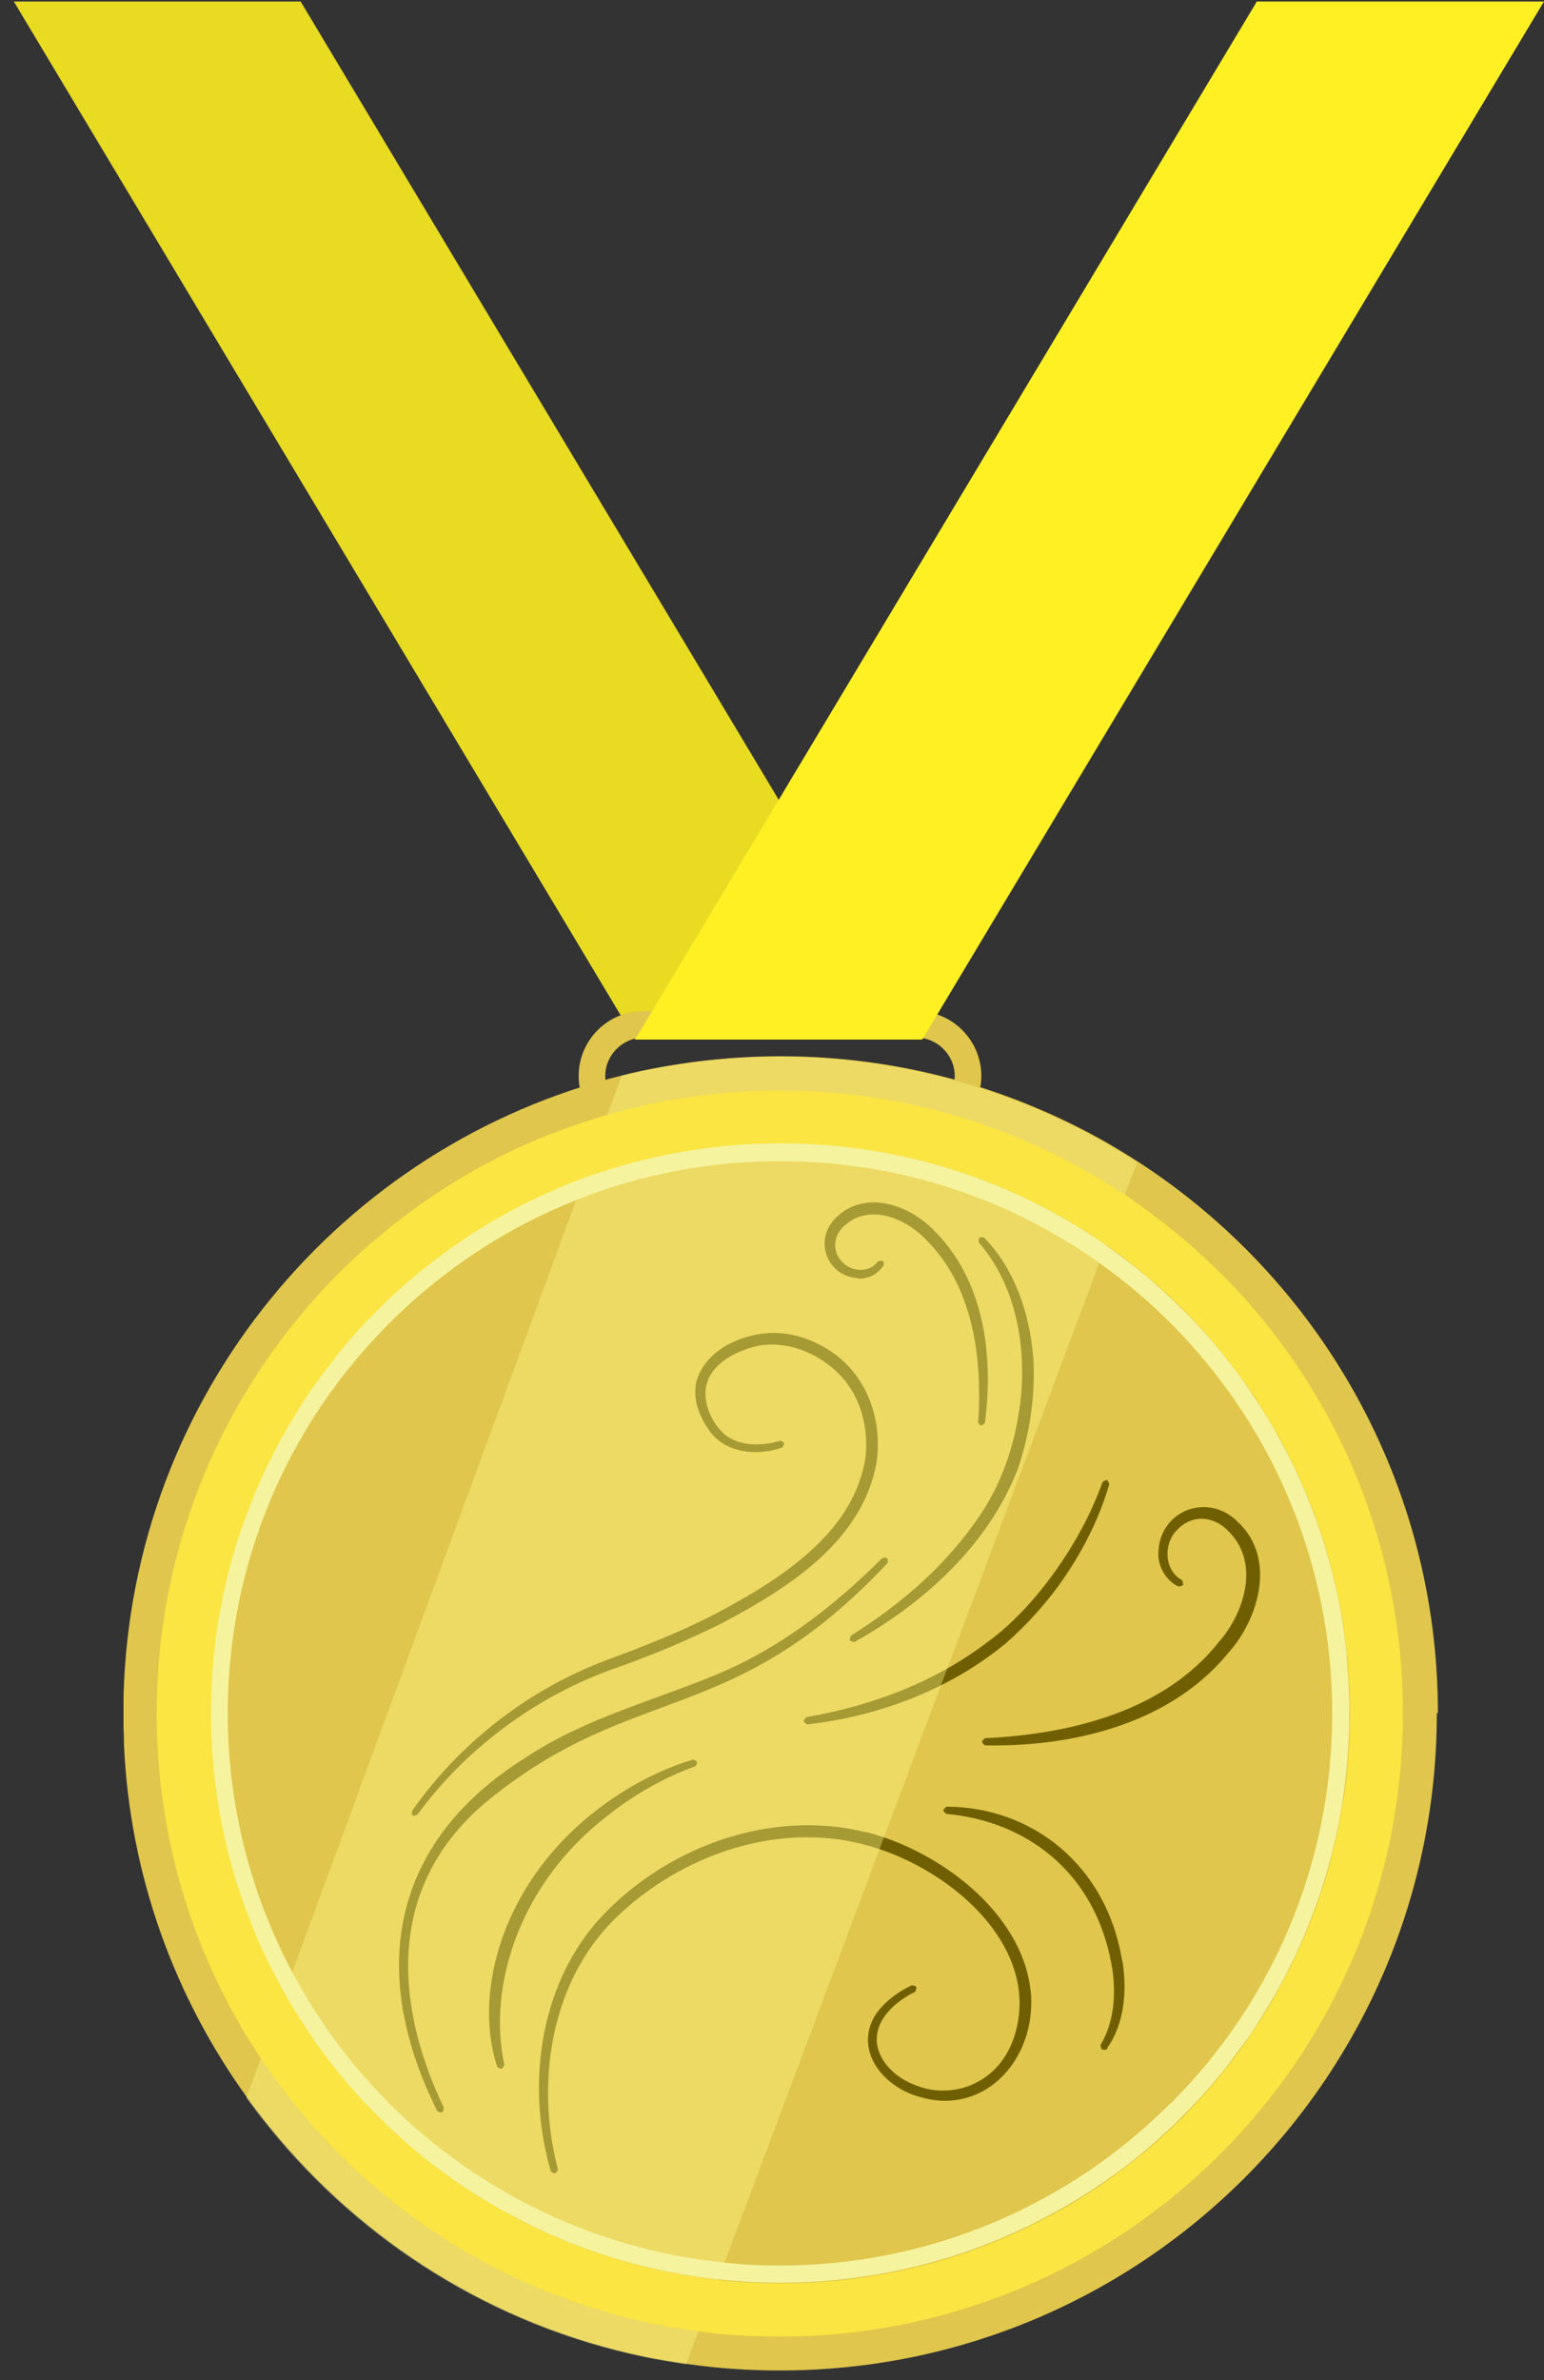 <svg width="109" height="168" viewBox="0 0 109 168" fill="none" xmlns="http://www.w3.org/2000/svg">
<rect x="0" y="0" width="109" height="168" fill="#333333" stroke="none"/>
<path d="M0.977 0.107H21.223L65.11 73.372H44.839L0.977 0.107Z" fill="#E8DB21"/>
<path d="M64.698 79.597V78.645H45.43C44.684 78.645 44.015 78.337 43.526 77.848C43.038 77.359 42.729 76.69 42.729 75.944C42.729 75.198 43.038 74.529 43.526 74.041C44.015 73.552 44.684 73.243 45.43 73.243H64.698C65.444 73.243 66.113 73.552 66.602 74.041C67.09 74.529 67.399 75.198 67.399 75.944C67.399 76.69 67.09 77.359 66.602 77.848C66.113 78.337 65.444 78.645 64.698 78.645V80.523C67.219 80.523 69.277 78.465 69.277 75.944C69.277 73.423 67.219 71.365 64.698 71.365H45.43C42.909 71.365 40.851 73.423 40.851 75.944C40.851 78.465 42.909 80.523 45.43 80.523H64.698V79.572V79.597Z" fill="#E0C64C"/>
<path d="M101.433 120.938C101.433 146.56 80.673 167.32 55.051 167.32C52.813 167.32 50.626 167.166 48.491 166.857C47.488 166.702 46.485 166.548 45.507 166.342C34.883 164.13 25.622 158.265 19.036 150.136C18.496 149.467 17.956 148.772 17.441 148.052C12.322 140.952 9.132 132.334 8.746 122.996C8.746 122.661 8.746 122.327 8.72 121.992C8.72 121.632 8.72 121.272 8.72 120.938C8.72 120.552 8.72 120.14 8.72 119.754C9.26 98.505 24.104 80.781 43.989 75.893C45.713 75.456 47.514 75.147 49.314 74.915C51.218 74.684 53.148 74.555 55.103 74.555C63.489 74.555 71.361 76.793 78.178 80.678C78.924 81.115 79.644 81.552 80.365 82.016C93.099 90.273 101.511 104.628 101.511 120.912L101.433 120.938Z" fill="#E0C64C"/>
<path d="M61.174 129.479C59.811 129.118 58.396 128.964 57.007 128.964C51.836 128.964 46.691 131.254 43.038 134.881C39.694 138.174 38.176 142.778 38.176 147.383C38.176 149.364 38.459 151.319 38.999 153.197L39.154 153.274L39.256 153.12C38.793 151.371 38.562 149.544 38.562 147.718C38.562 143.087 40.08 138.482 43.424 135.241C47 131.794 51.965 129.556 56.955 129.556C58.319 129.556 59.682 129.71 61.02 130.07C65.805 131.279 71.439 135.344 72.056 140.515C72.082 140.798 72.107 141.081 72.107 141.364C72.107 143.627 71.156 145.968 69.097 147.049C68.326 147.486 67.451 147.692 66.551 147.692C65.882 147.692 65.213 147.563 64.596 147.306C62.975 146.714 61.766 145.377 61.766 143.936C61.766 143.267 62.023 142.573 62.615 141.904C63.129 141.312 63.798 140.849 64.518 140.489L64.57 140.309L64.39 140.257C63.669 140.618 62.949 141.081 62.383 141.698C61.689 142.418 61.406 143.216 61.406 143.988C61.406 145.608 62.718 147.049 64.441 147.718C65.239 148.001 65.985 148.155 66.705 148.155C70.178 148.155 72.673 144.991 72.673 141.364C72.673 141.055 72.673 140.772 72.622 140.463C71.979 134.984 66.165 130.739 61.174 129.453V129.479Z" fill="#705F00" stroke="#705F00" stroke-width="0.257" stroke-linejoin="round"/>
<path d="M62.537 110.262V110.082H62.357C58.936 113.503 55.025 116.513 50.575 118.34C46.099 120.192 41.288 121.427 37.198 124.153C31.255 127.858 28.297 132.9 28.297 138.714C28.297 141.929 29.197 145.351 30.972 148.927L31.152 148.978L31.204 148.798C29.583 145.402 28.683 141.981 28.683 138.765C28.683 134.238 30.484 130.07 34.625 126.777C44.89 118.571 51.707 121.812 62.563 110.236L62.537 110.262Z" fill="#705F00" stroke="#705F00" stroke-width="0.257" stroke-linejoin="round"/>
<path d="M29.198 127.986H29.378C32.799 123.356 37.61 119.754 42.986 117.773C45.713 116.821 48.414 115.715 51.013 114.403C55.514 112.011 60.737 108.744 61.74 103.264C61.817 102.827 61.843 102.364 61.843 101.927C61.843 99.637 60.942 97.373 59.142 95.907C57.907 94.904 56.363 94.26 54.743 94.209H54.666C52.556 94.209 49.932 95.315 49.289 97.528C49.237 97.785 49.212 98.016 49.212 98.273C49.212 99.174 49.598 100.049 50.086 100.769C50.807 101.901 52.067 102.364 53.328 102.364C53.945 102.364 54.588 102.261 55.154 102.055L55.231 101.901L55.077 101.824C54.537 102.004 53.945 102.081 53.379 102.081C52.556 102.081 51.733 101.875 51.09 101.361C50.267 100.64 49.675 99.483 49.675 98.376C49.675 98.145 49.7 97.913 49.752 97.682C50.112 96.344 51.424 95.521 52.71 95.084C53.302 94.878 53.894 94.775 54.511 94.775C56.132 94.775 57.778 95.495 58.987 96.576C60.531 97.913 61.277 99.92 61.277 101.952C61.277 102.39 61.251 102.801 61.174 103.213C60.196 108.384 55.154 111.573 50.781 113.914C48.234 115.252 45.559 116.307 42.832 117.31C37.378 119.368 32.568 123.098 29.223 127.857V128.037L29.198 127.986Z" fill="#705F00" stroke="#705F00" stroke-width="0.257" stroke-linejoin="round"/>
<path d="M72.107 99.354C71.747 102.081 70.821 104.782 69.278 107.046C66.937 110.519 63.721 113.323 60.171 115.535L60.12 115.715L60.3 115.767C65.187 113.014 69.689 108.95 71.747 103.599C72.468 101.464 72.853 99.2 72.853 96.962C72.853 96.55 72.853 96.139 72.802 95.701C72.545 92.717 71.516 89.656 69.406 87.469H69.226V87.649C71.387 90.17 72.287 93.515 72.287 96.808C72.287 97.682 72.236 98.531 72.107 99.38V99.354Z" fill="#705F00" stroke="#705F00" stroke-width="0.257" stroke-linejoin="round"/>
<path d="M69.869 115.947C66.165 118.803 61.611 120.526 56.981 121.324L56.878 121.478L57.006 121.581C62.023 121.015 66.988 119.137 70.924 115.896C72.493 114.507 73.908 112.937 75.091 111.188C76.429 109.207 77.509 107.046 78.178 104.757L78.101 104.603L77.947 104.68C77.149 106.892 76.017 108.976 74.654 110.905C73.29 112.809 71.721 114.584 69.843 115.973L69.869 115.947Z" fill="#705F00" stroke="#705F00" stroke-width="0.257" stroke-linejoin="round"/>
<path d="M42.549 128.269C44.504 126.674 46.716 125.388 49.006 124.565L49.083 124.411L48.929 124.333C46.588 125.028 44.247 126.289 42.215 127.858C37.172 131.717 34.651 137.247 34.651 142.084C34.651 143.396 34.831 144.656 35.217 145.814L35.372 145.891L35.475 145.737C35.269 144.785 35.166 143.807 35.166 142.778C35.166 137.865 37.507 132.257 42.575 128.244L42.549 128.269Z" fill="#705F00" stroke="#705F00" stroke-width="0.257" stroke-linejoin="round"/>
<path d="M60.633 90.119H60.685C61.302 90.119 61.894 89.81 62.228 89.296C62.228 89.296 62.228 89.296 62.254 89.296V89.116L62.048 89.141C61.74 89.579 61.251 89.759 60.762 89.759C60.196 89.759 59.63 89.502 59.27 89.064C58.961 88.704 58.833 88.293 58.833 87.881C58.833 87.289 59.116 86.723 59.656 86.312C60.273 85.797 60.968 85.591 61.688 85.591C63.077 85.591 64.544 86.415 65.521 87.469C68.351 90.299 69.251 94.441 69.251 98.403C69.251 99.071 69.251 99.715 69.174 100.358L69.277 100.486L69.406 100.383C69.534 99.406 69.612 98.377 69.612 97.348C69.612 93.592 68.634 89.759 65.933 87.032C64.878 85.9 63.258 85 61.688 85C60.839 85 59.99 85.257 59.296 85.874C58.653 86.389 58.344 87.109 58.344 87.778C58.344 88.936 59.219 90.042 60.633 90.093V90.119Z" fill="#705F00" stroke="#705F00" stroke-width="0.257" stroke-linejoin="round"/>
<path d="M86.77 116.41C87.954 115.021 88.828 113.04 88.828 111.162C88.828 109.798 88.365 108.486 87.259 107.483C86.59 106.814 85.767 106.506 84.969 106.506C83.374 106.506 81.934 107.74 81.908 109.618V109.876C81.985 110.725 82.5 111.496 83.22 111.856L83.4 111.805L83.349 111.625C82.628 111.213 82.294 110.467 82.294 109.67C82.294 109.001 82.551 108.332 83.04 107.869C83.555 107.329 84.198 107.072 84.815 107.072C85.51 107.072 86.23 107.38 86.796 107.972C87.722 108.872 88.108 110.004 88.108 111.162C88.108 112.86 87.285 114.686 86.153 115.972C82.268 120.886 75.631 122.532 69.586 122.815L69.457 122.944L69.586 123.073H70.177C76.197 123.073 82.783 121.375 86.719 116.461L86.77 116.41Z" fill="#705F00" stroke="#705F00" stroke-width="0.257" stroke-linejoin="round"/>
<path d="M79.104 138.508C78.024 131.639 72.699 127.677 66.859 127.652L66.731 127.78L66.859 127.909C72.467 128.423 77.381 131.999 78.59 138.61C78.718 139.254 78.77 139.897 78.77 140.566C78.77 141.929 78.487 143.267 77.818 144.373L77.869 144.553H78.049C78.049 144.553 78.049 144.527 78.049 144.502C78.898 143.318 79.259 141.775 79.259 140.205C79.259 139.639 79.207 139.074 79.13 138.533L79.104 138.508Z" fill="#705F00" stroke="#705F00" stroke-width="0.257" stroke-linejoin="round"/>
<g style="mix-blend-mode:soft-light" opacity="0.38">
<path d="M80.288 82.041L79.413 84.331L78.05 87.958L77.587 89.193L51.141 159.731L50.678 160.94L49.315 164.567L48.44 166.883C47.437 166.728 46.434 166.574 45.456 166.368C34.831 164.156 25.57 158.291 18.985 150.161C18.445 149.493 17.904 148.798 17.39 148.078L18.393 145.325L20.04 140.849L20.605 139.28L40.671 84.717L41.237 83.147L42.883 78.671L43.887 75.919C45.61 75.481 47.411 75.173 49.212 74.941C51.115 74.71 53.045 74.581 55 74.581C63.386 74.581 71.258 76.819 78.075 80.704C78.821 81.141 79.542 81.578 80.262 82.041H80.288Z" fill="#FFFB8C"/>
</g>
<path d="M86.153 89.861C84.095 87.803 81.857 85.977 79.439 84.356C72.467 79.7 64.081 76.973 55.051 76.973C50.858 76.973 46.793 77.565 42.935 78.671C41.237 79.16 39.565 79.751 37.944 80.42C32.67 82.633 27.937 85.874 23.95 89.836C16 97.785 11.061 108.795 11.061 120.937C11.061 129.941 13.762 138.328 18.419 145.299C20.039 147.717 21.892 149.981 23.95 152.039C30.638 158.728 39.487 163.281 49.34 164.567C51.218 164.824 53.122 164.927 55.051 164.927C67.193 164.927 78.204 159.988 86.153 152.039C94.102 144.09 99.041 133.08 99.041 120.937C99.041 108.795 94.128 97.785 86.153 89.836V89.861ZM94.822 127.06C94.771 127.394 94.719 127.729 94.668 128.063C94.539 128.732 94.411 129.375 94.256 130.018C94.179 130.353 94.102 130.661 94.025 130.996C93.793 131.948 93.51 132.9 93.176 133.851C92.764 135.086 92.275 136.321 91.735 137.504C91.555 137.89 91.375 138.302 91.169 138.688C90.783 139.459 90.372 140.231 89.96 140.977C89.651 141.543 89.291 142.083 88.957 142.624C88.597 143.164 88.237 143.704 87.876 144.244C87.516 144.759 87.13 145.273 86.719 145.788C86.333 146.302 85.921 146.791 85.51 147.28C84.867 148 84.224 148.72 83.555 149.389C82.86 150.084 82.165 150.727 81.445 151.37C80.339 152.322 79.181 153.222 77.998 154.046C76.557 155.049 75.065 155.949 73.47 156.747C73.213 156.875 72.93 157.004 72.673 157.158C67.374 159.731 61.431 161.171 55.128 161.171C53.662 161.171 52.196 161.094 50.781 160.94C46.073 160.425 41.623 159.113 37.558 157.133C37.095 156.901 36.658 156.695 36.22 156.438C35.783 156.206 35.346 155.949 34.908 155.718C34.471 155.46 34.059 155.203 33.622 154.946C31.924 153.865 30.329 152.682 28.812 151.37C28.091 150.727 27.371 150.084 26.702 149.389C26.368 149.055 26.033 148.695 25.699 148.36C25.364 148 25.056 147.64 24.721 147.28C24.31 146.791 23.898 146.302 23.512 145.788C23.126 145.273 22.741 144.759 22.355 144.244C21.969 143.704 21.609 143.19 21.274 142.624C20.94 142.083 20.58 141.517 20.271 140.977C20.245 140.926 20.219 140.874 20.194 140.823C19.782 140.103 19.422 139.408 19.062 138.662C18.856 138.276 18.676 137.89 18.496 137.479C17.956 136.295 17.467 135.06 17.055 133.826C15.692 129.787 14.946 125.439 14.946 120.937C14.946 116.435 15.692 112.088 17.055 108.049C17.467 106.814 17.956 105.579 18.496 104.396C18.676 104.01 18.856 103.599 19.062 103.213C19.448 102.441 19.859 101.669 20.271 100.923C20.58 100.357 20.94 99.817 21.274 99.277C21.634 98.737 21.994 98.196 22.355 97.656C22.715 97.142 23.101 96.627 23.512 96.113C23.898 95.598 24.31 95.109 24.721 94.621C25.03 94.26 25.364 93.9 25.699 93.54C26.033 93.18 26.368 92.846 26.702 92.511C27.397 91.817 28.091 91.173 28.812 90.53C30.87 88.755 33.133 87.16 35.526 85.823C36.323 85.385 37.147 84.948 37.97 84.562C38.253 84.433 38.536 84.305 38.819 84.176C39.385 83.919 39.951 83.687 40.517 83.456C40.8 83.353 41.083 83.224 41.391 83.121C41.751 82.993 42.111 82.864 42.472 82.736C46.459 81.398 50.729 80.703 55.154 80.703C63.721 80.703 71.644 83.379 78.178 87.932C79.027 88.524 79.876 89.167 80.673 89.836C80.931 90.067 81.214 90.273 81.471 90.504C82.191 91.148 82.912 91.791 83.58 92.485C84.275 93.18 84.918 93.874 85.535 94.595C85.947 95.084 86.359 95.572 86.745 96.087C87.13 96.601 87.516 97.116 87.902 97.63C88.288 98.171 88.648 98.685 88.983 99.251C89.317 99.791 89.677 100.357 89.986 100.897C90.423 101.644 90.809 102.415 91.195 103.187C91.401 103.573 91.581 103.959 91.761 104.37C92.301 105.554 92.79 106.789 93.201 108.023C93.51 108.949 93.793 109.901 94.05 110.879C94.128 111.213 94.205 111.522 94.282 111.856C94.436 112.5 94.565 113.168 94.694 113.811C94.745 114.146 94.796 114.48 94.848 114.815C94.951 115.484 95.028 116.152 95.105 116.821C95.234 118.185 95.311 119.548 95.311 120.937C95.311 122.326 95.234 123.69 95.105 125.053C95.028 125.722 94.951 126.391 94.848 127.06H94.822Z" fill="#FAE543"/>
<g style="mix-blend-mode:multiply">
<path d="M95.079 116.821C95.002 116.152 94.925 115.483 94.822 114.815C94.771 114.48 94.719 114.146 94.668 113.811C94.539 113.142 94.411 112.499 94.256 111.856C94.179 111.522 94.102 111.213 94.025 110.879C93.767 109.927 93.484 108.975 93.176 108.023C92.738 106.788 92.275 105.554 91.735 104.37C91.555 103.984 91.375 103.573 91.169 103.187C90.783 102.415 90.372 101.643 89.96 100.897C89.651 100.331 89.291 99.791 88.957 99.251C88.597 98.711 88.237 98.171 87.876 97.63C87.516 97.116 87.13 96.601 86.719 96.087C86.333 95.572 85.921 95.083 85.51 94.595C84.867 93.874 84.223 93.154 83.529 92.485C82.834 91.791 82.14 91.147 81.419 90.504C81.162 90.273 80.905 90.041 80.622 89.835C79.824 89.167 78.975 88.549 78.127 87.932C71.618 83.379 63.669 80.703 55.103 80.703C50.678 80.703 46.407 81.423 42.42 82.735C42.06 82.864 41.7 82.967 41.34 83.096C41.057 83.198 40.774 83.327 40.465 83.43C39.899 83.662 39.307 83.893 38.767 84.15C38.484 84.279 38.201 84.407 37.918 84.536C37.095 84.922 36.272 85.359 35.474 85.797C33.082 87.134 30.844 88.729 28.76 90.504C28.04 91.147 27.32 91.791 26.651 92.485C26.316 92.82 25.982 93.18 25.647 93.514C25.313 93.874 25.004 94.234 24.67 94.595C24.258 95.083 23.847 95.572 23.461 96.087C23.075 96.601 22.689 97.116 22.303 97.63C21.917 98.171 21.557 98.685 21.223 99.251C20.888 99.791 20.528 100.357 20.219 100.897C19.782 101.643 19.396 102.415 19.01 103.187C18.805 103.573 18.624 103.959 18.444 104.37C17.904 105.554 17.441 106.788 17.004 108.023C15.64 112.062 14.894 116.41 14.894 120.911C14.894 125.413 15.64 129.761 17.004 133.8C17.441 135.035 17.904 136.269 18.444 137.453C18.624 137.839 18.805 138.25 19.01 138.636C19.37 139.356 19.756 140.077 20.142 140.771C20.142 140.771 20.194 140.874 20.219 140.926C20.528 141.492 20.888 142.032 21.223 142.572C21.583 143.112 21.943 143.652 22.303 144.193C22.663 144.707 23.049 145.222 23.461 145.736C23.847 146.251 24.258 146.739 24.67 147.228C24.979 147.588 25.313 147.949 25.647 148.309C25.982 148.669 26.316 149.003 26.651 149.338C27.345 150.032 28.04 150.675 28.76 151.319C30.278 152.63 31.873 153.814 33.571 154.894C34.008 155.152 34.42 155.435 34.857 155.666C35.294 155.923 35.732 156.155 36.169 156.386C36.606 156.618 37.069 156.849 37.507 157.081C41.571 159.062 46.047 160.374 50.729 160.888C52.17 161.043 53.611 161.12 55.077 161.12C61.354 161.12 67.322 159.679 72.621 157.107C72.879 156.978 73.162 156.849 73.419 156.695C74.988 155.898 76.506 154.997 77.947 153.994C79.156 153.171 80.313 152.27 81.394 151.319C82.114 150.675 82.834 150.032 83.503 149.338C84.198 148.643 84.841 147.949 85.484 147.228C85.896 146.739 86.307 146.251 86.693 145.736C87.079 145.222 87.465 144.707 87.851 144.193C88.237 143.652 88.597 143.138 88.931 142.572C89.266 142.032 89.626 141.466 89.934 140.926C90.372 140.18 90.758 139.408 91.144 138.636C91.349 138.25 91.529 137.864 91.709 137.453C92.25 136.269 92.713 135.035 93.15 133.8C93.459 132.874 93.742 131.922 93.999 130.944C94.076 130.61 94.153 130.301 94.231 129.967C94.385 129.324 94.513 128.655 94.642 128.012C94.694 127.677 94.745 127.343 94.796 127.008C94.899 126.339 94.977 125.671 95.054 125.002C95.182 123.638 95.26 122.275 95.26 120.886C95.26 119.497 95.182 118.133 95.054 116.77L95.079 116.821ZM82.603 148.489C75.554 155.537 65.804 159.911 55.051 159.911C53.739 159.911 52.427 159.859 51.167 159.705C41.957 158.779 33.699 154.663 27.5 148.489C24.799 145.788 22.483 142.675 20.657 139.253C17.75 133.8 16.078 127.549 16.078 120.937C16.078 110.184 20.425 100.434 27.5 93.386C31.23 89.655 35.706 86.671 40.722 84.691C45.173 82.915 50.009 81.964 55.077 81.964C63.489 81.964 71.258 84.613 77.638 89.167C79.413 90.427 81.085 91.842 82.629 93.386C89.677 100.434 94.05 110.184 94.05 120.937C94.05 131.69 89.703 141.44 82.629 148.489H82.603Z" fill="#F6F39E"/>
</g>
<path d="M108.997 0.107H88.726L44.839 73.372H65.11L108.997 0.107Z" fill="#FFF024"/>
</svg>
